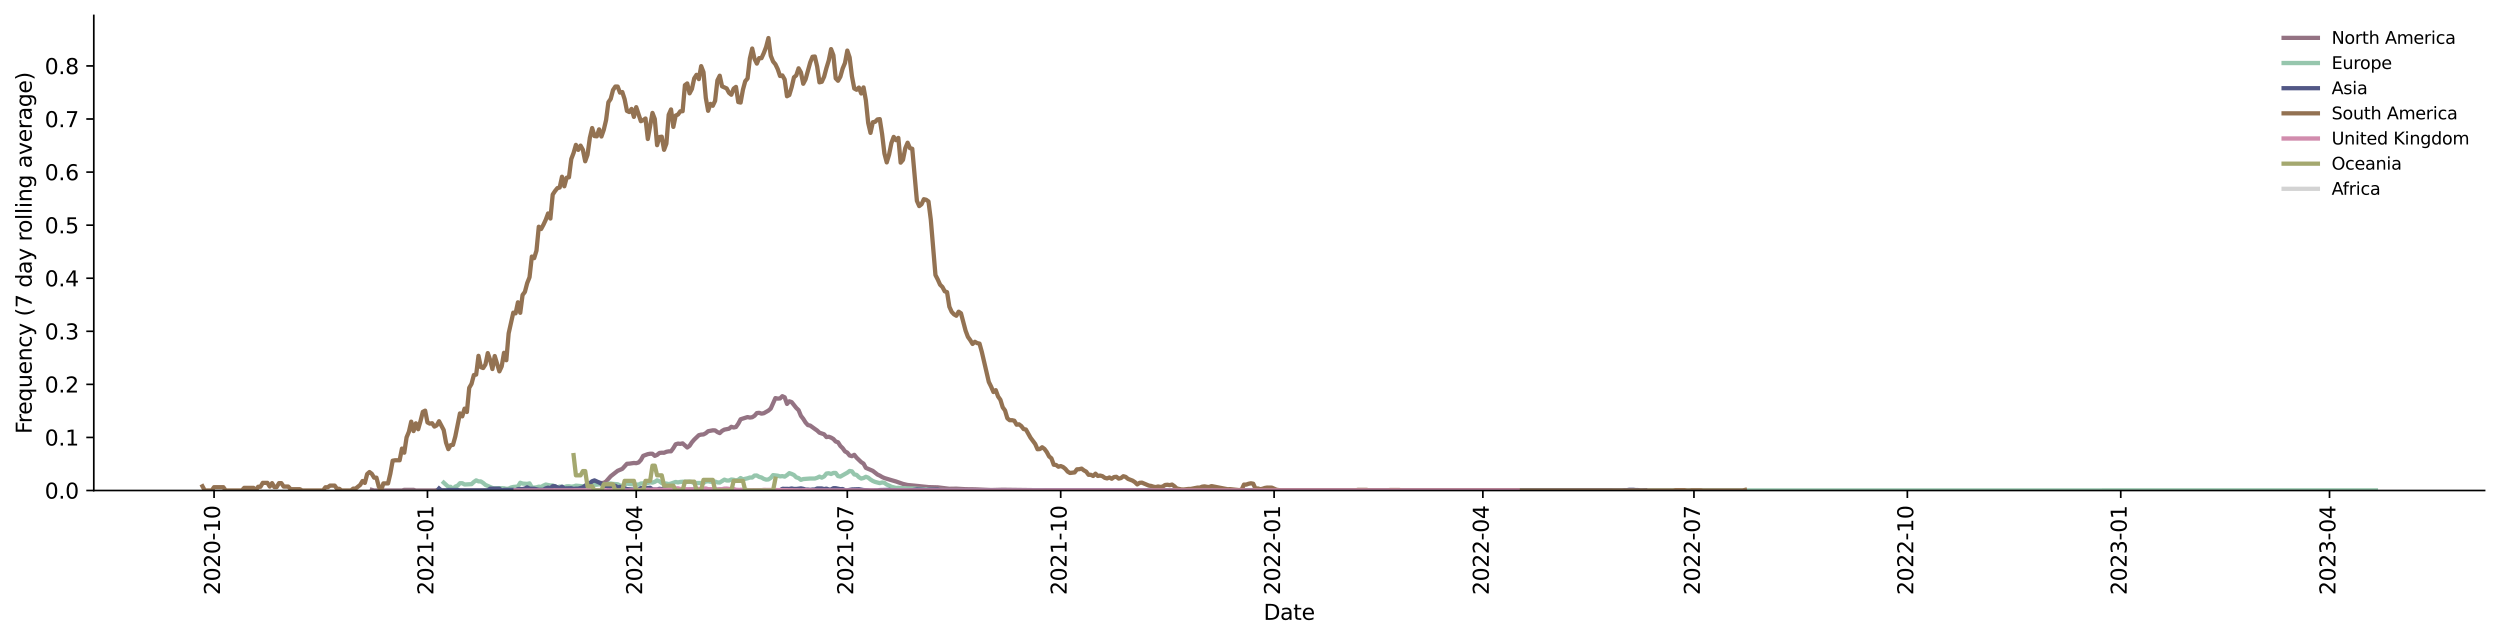 <?xml version="1.0" encoding="utf-8" standalone="no"?>
<!DOCTYPE svg PUBLIC "-//W3C//DTD SVG 1.1//EN"
  "http://www.w3.org/Graphics/SVG/1.1/DTD/svg11.dtd">
<svg xmlns:xlink="http://www.w3.org/1999/xlink" width="1166.981pt" height="298.621pt" viewBox="0 0 1166.981 298.621" xmlns="http://www.w3.org/2000/svg" version="1.1">
 <defs>
  <style type="text/css">*{stroke-linejoin: round; stroke-linecap: butt}</style>
 </defs>
 <g id="figure_1">
  <g id="patch_1">
   <path d="M 0 298.621 
L 1166.981 298.621 
L 1166.981 0 
L 0 0 
z
" style="fill: #ffffff"/>
  </g>
  <g id="axes_1">
   <g id="patch_2">
    <path d="M 43.781 228.96 
L 1159.781 228.96 
L 1159.781 7.2 
L 43.781 7.2 
z
" style="fill: #ffffff"/>
   </g>
   <g id="matplotlib.axis_1">
    <g id="xtick_1">
     <g id="line2d_1">
      <defs>
       <path id="m345ecb6918" d="M 0 0 
L 0 3.5 
" style="stroke: #000000; stroke-width: 0.8"/>
      </defs>
      <g>
       <use xlink:href="#m345ecb6918" x="99.922" y="228.96" style="stroke: #000000; stroke-width: 0.8"/>
      </g>
     </g>
     <g id="text_1">
      <!-- 2020-10 -->
      <g transform="translate(102.682 277.743)rotate(-90)scale(0.1 -0.1)">
       <defs>
        <path id="DejaVuSans-32" d="M 1228 531 
L 3431 531 
L 3431 0 
L 469 0 
L 469 531 
Q 828 903 1448 1529 
Q 2069 2156 2228 2338 
Q 2531 2678 2651 2914 
Q 2772 3150 2772 3378 
Q 2772 3750 2511 3984 
Q 2250 4219 1831 4219 
Q 1534 4219 1204 4116 
Q 875 4013 500 3803 
L 500 4441 
Q 881 4594 1212 4672 
Q 1544 4750 1819 4750 
Q 2544 4750 2975 4387 
Q 3406 4025 3406 3419 
Q 3406 3131 3298 2873 
Q 3191 2616 2906 2266 
Q 2828 2175 2409 1742 
Q 1991 1309 1228 531 
z
" transform="scale(0.016)"/>
        <path id="DejaVuSans-30" d="M 2034 4250 
Q 1547 4250 1301 3770 
Q 1056 3291 1056 2328 
Q 1056 1369 1301 889 
Q 1547 409 2034 409 
Q 2525 409 2770 889 
Q 3016 1369 3016 2328 
Q 3016 3291 2770 3770 
Q 2525 4250 2034 4250 
z
M 2034 4750 
Q 2819 4750 3233 4129 
Q 3647 3509 3647 2328 
Q 3647 1150 3233 529 
Q 2819 -91 2034 -91 
Q 1250 -91 836 529 
Q 422 1150 422 2328 
Q 422 3509 836 4129 
Q 1250 4750 2034 4750 
z
" transform="scale(0.016)"/>
        <path id="DejaVuSans-2d" d="M 313 2009 
L 1997 2009 
L 1997 1497 
L 313 1497 
L 313 2009 
z
" transform="scale(0.016)"/>
        <path id="DejaVuSans-31" d="M 794 531 
L 1825 531 
L 1825 4091 
L 703 3866 
L 703 4441 
L 1819 4666 
L 2450 4666 
L 2450 531 
L 3481 531 
L 3481 0 
L 794 0 
L 794 531 
z
" transform="scale(0.016)"/>
       </defs>
       <use xlink:href="#DejaVuSans-32"/>
       <use xlink:href="#DejaVuSans-30" x="63.623"/>
       <use xlink:href="#DejaVuSans-32" x="127.246"/>
       <use xlink:href="#DejaVuSans-30" x="190.869"/>
       <use xlink:href="#DejaVuSans-2d" x="254.492"/>
       <use xlink:href="#DejaVuSans-31" x="290.576"/>
       <use xlink:href="#DejaVuSans-30" x="354.199"/>
      </g>
     </g>
    </g>
    <g id="xtick_2">
     <g id="line2d_2">
      <g>
       <use xlink:href="#m345ecb6918" x="199.536" y="228.96" style="stroke: #000000; stroke-width: 0.8"/>
      </g>
     </g>
     <g id="text_2">
      <!-- 2021-01 -->
      <g transform="translate(202.296 277.743)rotate(-90)scale(0.1 -0.1)">
       <use xlink:href="#DejaVuSans-32"/>
       <use xlink:href="#DejaVuSans-30" x="63.623"/>
       <use xlink:href="#DejaVuSans-32" x="127.246"/>
       <use xlink:href="#DejaVuSans-31" x="190.869"/>
       <use xlink:href="#DejaVuSans-2d" x="254.492"/>
       <use xlink:href="#DejaVuSans-30" x="290.576"/>
       <use xlink:href="#DejaVuSans-31" x="354.199"/>
      </g>
     </g>
    </g>
    <g id="xtick_3">
     <g id="line2d_3">
      <g>
       <use xlink:href="#m345ecb6918" x="296.985" y="228.96" style="stroke: #000000; stroke-width: 0.8"/>
      </g>
     </g>
     <g id="text_3">
      <!-- 2021-04 -->
      <g transform="translate(299.744 277.743)rotate(-90)scale(0.1 -0.1)">
       <defs>
        <path id="DejaVuSans-34" d="M 2419 4116 
L 825 1625 
L 2419 1625 
L 2419 4116 
z
M 2253 4666 
L 3047 4666 
L 3047 1625 
L 3713 1625 
L 3713 1100 
L 3047 1100 
L 3047 0 
L 2419 0 
L 2419 1100 
L 313 1100 
L 313 1709 
L 2253 4666 
z
" transform="scale(0.016)"/>
       </defs>
       <use xlink:href="#DejaVuSans-32"/>
       <use xlink:href="#DejaVuSans-30" x="63.623"/>
       <use xlink:href="#DejaVuSans-32" x="127.246"/>
       <use xlink:href="#DejaVuSans-31" x="190.869"/>
       <use xlink:href="#DejaVuSans-2d" x="254.492"/>
       <use xlink:href="#DejaVuSans-30" x="290.576"/>
       <use xlink:href="#DejaVuSans-34" x="354.199"/>
      </g>
     </g>
    </g>
    <g id="xtick_4">
     <g id="line2d_4">
      <g>
       <use xlink:href="#m345ecb6918" x="395.516" y="228.96" style="stroke: #000000; stroke-width: 0.8"/>
      </g>
     </g>
     <g id="text_4">
      <!-- 2021-07 -->
      <g transform="translate(398.275 277.743)rotate(-90)scale(0.1 -0.1)">
       <defs>
        <path id="DejaVuSans-37" d="M 525 4666 
L 3525 4666 
L 3525 4397 
L 1831 0 
L 1172 0 
L 2766 4134 
L 525 4134 
L 525 4666 
z
" transform="scale(0.016)"/>
       </defs>
       <use xlink:href="#DejaVuSans-32"/>
       <use xlink:href="#DejaVuSans-30" x="63.623"/>
       <use xlink:href="#DejaVuSans-32" x="127.246"/>
       <use xlink:href="#DejaVuSans-31" x="190.869"/>
       <use xlink:href="#DejaVuSans-2d" x="254.492"/>
       <use xlink:href="#DejaVuSans-30" x="290.576"/>
       <use xlink:href="#DejaVuSans-37" x="354.199"/>
      </g>
     </g>
    </g>
    <g id="xtick_5">
     <g id="line2d_5">
      <g>
       <use xlink:href="#m345ecb6918" x="495.129" y="228.96" style="stroke: #000000; stroke-width: 0.8"/>
      </g>
     </g>
     <g id="text_5">
      <!-- 2021-10 -->
      <g transform="translate(497.889 277.743)rotate(-90)scale(0.1 -0.1)">
       <use xlink:href="#DejaVuSans-32"/>
       <use xlink:href="#DejaVuSans-30" x="63.623"/>
       <use xlink:href="#DejaVuSans-32" x="127.246"/>
       <use xlink:href="#DejaVuSans-31" x="190.869"/>
       <use xlink:href="#DejaVuSans-2d" x="254.492"/>
       <use xlink:href="#DejaVuSans-31" x="290.576"/>
       <use xlink:href="#DejaVuSans-30" x="354.199"/>
      </g>
     </g>
    </g>
    <g id="xtick_6">
     <g id="line2d_6">
      <g>
       <use xlink:href="#m345ecb6918" x="594.743" y="228.96" style="stroke: #000000; stroke-width: 0.8"/>
      </g>
     </g>
     <g id="text_6">
      <!-- 2022-01 -->
      <g transform="translate(597.503 277.743)rotate(-90)scale(0.1 -0.1)">
       <use xlink:href="#DejaVuSans-32"/>
       <use xlink:href="#DejaVuSans-30" x="63.623"/>
       <use xlink:href="#DejaVuSans-32" x="127.246"/>
       <use xlink:href="#DejaVuSans-32" x="190.869"/>
       <use xlink:href="#DejaVuSans-2d" x="254.492"/>
       <use xlink:href="#DejaVuSans-30" x="290.576"/>
       <use xlink:href="#DejaVuSans-31" x="354.199"/>
      </g>
     </g>
    </g>
    <g id="xtick_7">
     <g id="line2d_7">
      <g>
       <use xlink:href="#m345ecb6918" x="692.192" y="228.96" style="stroke: #000000; stroke-width: 0.8"/>
      </g>
     </g>
     <g id="text_7">
      <!-- 2022-04 -->
      <g transform="translate(694.951 277.743)rotate(-90)scale(0.1 -0.1)">
       <use xlink:href="#DejaVuSans-32"/>
       <use xlink:href="#DejaVuSans-30" x="63.623"/>
       <use xlink:href="#DejaVuSans-32" x="127.246"/>
       <use xlink:href="#DejaVuSans-32" x="190.869"/>
       <use xlink:href="#DejaVuSans-2d" x="254.492"/>
       <use xlink:href="#DejaVuSans-30" x="290.576"/>
       <use xlink:href="#DejaVuSans-34" x="354.199"/>
      </g>
     </g>
    </g>
    <g id="xtick_8">
     <g id="line2d_8">
      <g>
       <use xlink:href="#m345ecb6918" x="790.723" y="228.96" style="stroke: #000000; stroke-width: 0.8"/>
      </g>
     </g>
     <g id="text_8">
      <!-- 2022-07 -->
      <g transform="translate(793.482 277.743)rotate(-90)scale(0.1 -0.1)">
       <use xlink:href="#DejaVuSans-32"/>
       <use xlink:href="#DejaVuSans-30" x="63.623"/>
       <use xlink:href="#DejaVuSans-32" x="127.246"/>
       <use xlink:href="#DejaVuSans-32" x="190.869"/>
       <use xlink:href="#DejaVuSans-2d" x="254.492"/>
       <use xlink:href="#DejaVuSans-30" x="290.576"/>
       <use xlink:href="#DejaVuSans-37" x="354.199"/>
      </g>
     </g>
    </g>
    <g id="xtick_9">
     <g id="line2d_9">
      <g>
       <use xlink:href="#m345ecb6918" x="890.337" y="228.96" style="stroke: #000000; stroke-width: 0.8"/>
      </g>
     </g>
     <g id="text_9">
      <!-- 2022-10 -->
      <g transform="translate(893.096 277.743)rotate(-90)scale(0.1 -0.1)">
       <use xlink:href="#DejaVuSans-32"/>
       <use xlink:href="#DejaVuSans-30" x="63.623"/>
       <use xlink:href="#DejaVuSans-32" x="127.246"/>
       <use xlink:href="#DejaVuSans-32" x="190.869"/>
       <use xlink:href="#DejaVuSans-2d" x="254.492"/>
       <use xlink:href="#DejaVuSans-31" x="290.576"/>
       <use xlink:href="#DejaVuSans-30" x="354.199"/>
      </g>
     </g>
    </g>
    <g id="xtick_10">
     <g id="line2d_10">
      <g>
       <use xlink:href="#m345ecb6918" x="989.95" y="228.96" style="stroke: #000000; stroke-width: 0.8"/>
      </g>
     </g>
     <g id="text_10">
      <!-- 2023-01 -->
      <g transform="translate(992.71 277.743)rotate(-90)scale(0.1 -0.1)">
       <defs>
        <path id="DejaVuSans-33" d="M 2597 2516 
Q 3050 2419 3304 2112 
Q 3559 1806 3559 1356 
Q 3559 666 3084 287 
Q 2609 -91 1734 -91 
Q 1441 -91 1130 -33 
Q 819 25 488 141 
L 488 750 
Q 750 597 1062 519 
Q 1375 441 1716 441 
Q 2309 441 2620 675 
Q 2931 909 2931 1356 
Q 2931 1769 2642 2001 
Q 2353 2234 1838 2234 
L 1294 2234 
L 1294 2753 
L 1863 2753 
Q 2328 2753 2575 2939 
Q 2822 3125 2822 3475 
Q 2822 3834 2567 4026 
Q 2313 4219 1838 4219 
Q 1578 4219 1281 4162 
Q 984 4106 628 3988 
L 628 4550 
Q 988 4650 1302 4700 
Q 1616 4750 1894 4750 
Q 2613 4750 3031 4423 
Q 3450 4097 3450 3541 
Q 3450 3153 3228 2886 
Q 3006 2619 2597 2516 
z
" transform="scale(0.016)"/>
       </defs>
       <use xlink:href="#DejaVuSans-32"/>
       <use xlink:href="#DejaVuSans-30" x="63.623"/>
       <use xlink:href="#DejaVuSans-32" x="127.246"/>
       <use xlink:href="#DejaVuSans-33" x="190.869"/>
       <use xlink:href="#DejaVuSans-2d" x="254.492"/>
       <use xlink:href="#DejaVuSans-30" x="290.576"/>
       <use xlink:href="#DejaVuSans-31" x="354.199"/>
      </g>
     </g>
    </g>
    <g id="xtick_11">
     <g id="line2d_11">
      <g>
       <use xlink:href="#m345ecb6918" x="1087.399" y="228.96" style="stroke: #000000; stroke-width: 0.8"/>
      </g>
     </g>
     <g id="text_11">
      <!-- 2023-04 -->
      <g transform="translate(1090.158 277.743)rotate(-90)scale(0.1 -0.1)">
       <use xlink:href="#DejaVuSans-32"/>
       <use xlink:href="#DejaVuSans-30" x="63.623"/>
       <use xlink:href="#DejaVuSans-32" x="127.246"/>
       <use xlink:href="#DejaVuSans-33" x="190.869"/>
       <use xlink:href="#DejaVuSans-2d" x="254.492"/>
       <use xlink:href="#DejaVuSans-30" x="290.576"/>
       <use xlink:href="#DejaVuSans-34" x="354.199"/>
      </g>
     </g>
    </g>
    <g id="text_12">
     <!-- Date -->
     <g transform="translate(589.83 289.341)scale(0.1 -0.1)">
      <defs>
       <path id="DejaVuSans-44" d="M 1259 4147 
L 1259 519 
L 2022 519 
Q 2988 519 3436 956 
Q 3884 1394 3884 2338 
Q 3884 3275 3436 3711 
Q 2988 4147 2022 4147 
L 1259 4147 
z
M 628 4666 
L 1925 4666 
Q 3281 4666 3915 4102 
Q 4550 3538 4550 2338 
Q 4550 1131 3912 565 
Q 3275 0 1925 0 
L 628 0 
L 628 4666 
z
" transform="scale(0.016)"/>
       <path id="DejaVuSans-61" d="M 2194 1759 
Q 1497 1759 1228 1600 
Q 959 1441 959 1056 
Q 959 750 1161 570 
Q 1363 391 1709 391 
Q 2188 391 2477 730 
Q 2766 1069 2766 1631 
L 2766 1759 
L 2194 1759 
z
M 3341 1997 
L 3341 0 
L 2766 0 
L 2766 531 
Q 2569 213 2275 61 
Q 1981 -91 1556 -91 
Q 1019 -91 701 211 
Q 384 513 384 1019 
Q 384 1609 779 1909 
Q 1175 2209 1959 2209 
L 2766 2209 
L 2766 2266 
Q 2766 2663 2505 2880 
Q 2244 3097 1772 3097 
Q 1472 3097 1187 3025 
Q 903 2953 641 2809 
L 641 3341 
Q 956 3463 1253 3523 
Q 1550 3584 1831 3584 
Q 2591 3584 2966 3190 
Q 3341 2797 3341 1997 
z
" transform="scale(0.016)"/>
       <path id="DejaVuSans-74" d="M 1172 4494 
L 1172 3500 
L 2356 3500 
L 2356 3053 
L 1172 3053 
L 1172 1153 
Q 1172 725 1289 603 
Q 1406 481 1766 481 
L 2356 481 
L 2356 0 
L 1766 0 
Q 1100 0 847 248 
Q 594 497 594 1153 
L 594 3053 
L 172 3053 
L 172 3500 
L 594 3500 
L 594 4494 
L 1172 4494 
z
" transform="scale(0.016)"/>
       <path id="DejaVuSans-65" d="M 3597 1894 
L 3597 1613 
L 953 1613 
Q 991 1019 1311 708 
Q 1631 397 2203 397 
Q 2534 397 2845 478 
Q 3156 559 3463 722 
L 3463 178 
Q 3153 47 2828 -22 
Q 2503 -91 2169 -91 
Q 1331 -91 842 396 
Q 353 884 353 1716 
Q 353 2575 817 3079 
Q 1281 3584 2069 3584 
Q 2775 3584 3186 3129 
Q 3597 2675 3597 1894 
z
M 3022 2063 
Q 3016 2534 2758 2815 
Q 2500 3097 2075 3097 
Q 1594 3097 1305 2825 
Q 1016 2553 972 2059 
L 3022 2063 
z
" transform="scale(0.016)"/>
      </defs>
      <use xlink:href="#DejaVuSans-44"/>
      <use xlink:href="#DejaVuSans-61" x="77.002"/>
      <use xlink:href="#DejaVuSans-74" x="138.281"/>
      <use xlink:href="#DejaVuSans-65" x="177.49"/>
     </g>
    </g>
   </g>
   <g id="matplotlib.axis_2">
    <g id="ytick_1">
     <g id="line2d_12">
      <defs>
       <path id="m94ed3c5ba4" d="M 0 0 
L -3.5 0 
" style="stroke: #000000; stroke-width: 0.8"/>
      </defs>
      <g>
       <use xlink:href="#m94ed3c5ba4" x="43.781" y="228.96" style="stroke: #000000; stroke-width: 0.8"/>
      </g>
     </g>
     <g id="text_13">
      <!-- 0.0 -->
      <g transform="translate(20.878 232.759)scale(0.1 -0.1)">
       <defs>
        <path id="DejaVuSans-2e" d="M 684 794 
L 1344 794 
L 1344 0 
L 684 0 
L 684 794 
z
" transform="scale(0.016)"/>
       </defs>
       <use xlink:href="#DejaVuSans-30"/>
       <use xlink:href="#DejaVuSans-2e" x="63.623"/>
       <use xlink:href="#DejaVuSans-30" x="95.41"/>
      </g>
     </g>
    </g>
    <g id="ytick_2">
     <g id="line2d_13">
      <g>
       <use xlink:href="#m94ed3c5ba4" x="43.781" y="204.188" style="stroke: #000000; stroke-width: 0.8"/>
      </g>
     </g>
     <g id="text_14">
      <!-- 0.1 -->
      <g transform="translate(20.878 207.987)scale(0.1 -0.1)">
       <use xlink:href="#DejaVuSans-30"/>
       <use xlink:href="#DejaVuSans-2e" x="63.623"/>
       <use xlink:href="#DejaVuSans-31" x="95.41"/>
      </g>
     </g>
    </g>
    <g id="ytick_3">
     <g id="line2d_14">
      <g>
       <use xlink:href="#m94ed3c5ba4" x="43.781" y="179.417" style="stroke: #000000; stroke-width: 0.8"/>
      </g>
     </g>
     <g id="text_15">
      <!-- 0.2 -->
      <g transform="translate(20.878 183.216)scale(0.1 -0.1)">
       <use xlink:href="#DejaVuSans-30"/>
       <use xlink:href="#DejaVuSans-2e" x="63.623"/>
       <use xlink:href="#DejaVuSans-32" x="95.41"/>
      </g>
     </g>
    </g>
    <g id="ytick_4">
     <g id="line2d_15">
      <g>
       <use xlink:href="#m94ed3c5ba4" x="43.781" y="154.645" style="stroke: #000000; stroke-width: 0.8"/>
      </g>
     </g>
     <g id="text_16">
      <!-- 0.3 -->
      <g transform="translate(20.878 158.444)scale(0.1 -0.1)">
       <use xlink:href="#DejaVuSans-30"/>
       <use xlink:href="#DejaVuSans-2e" x="63.623"/>
       <use xlink:href="#DejaVuSans-33" x="95.41"/>
      </g>
     </g>
    </g>
    <g id="ytick_5">
     <g id="line2d_16">
      <g>
       <use xlink:href="#m94ed3c5ba4" x="43.781" y="129.873" style="stroke: #000000; stroke-width: 0.8"/>
      </g>
     </g>
     <g id="text_17">
      <!-- 0.4 -->
      <g transform="translate(20.878 133.672)scale(0.1 -0.1)">
       <use xlink:href="#DejaVuSans-30"/>
       <use xlink:href="#DejaVuSans-2e" x="63.623"/>
       <use xlink:href="#DejaVuSans-34" x="95.41"/>
      </g>
     </g>
    </g>
    <g id="ytick_6">
     <g id="line2d_17">
      <g>
       <use xlink:href="#m94ed3c5ba4" x="43.781" y="105.101" style="stroke: #000000; stroke-width: 0.8"/>
      </g>
     </g>
     <g id="text_18">
      <!-- 0.5 -->
      <g transform="translate(20.878 108.9)scale(0.1 -0.1)">
       <defs>
        <path id="DejaVuSans-35" d="M 691 4666 
L 3169 4666 
L 3169 4134 
L 1269 4134 
L 1269 2991 
Q 1406 3038 1543 3061 
Q 1681 3084 1819 3084 
Q 2600 3084 3056 2656 
Q 3513 2228 3513 1497 
Q 3513 744 3044 326 
Q 2575 -91 1722 -91 
Q 1428 -91 1123 -41 
Q 819 9 494 109 
L 494 744 
Q 775 591 1075 516 
Q 1375 441 1709 441 
Q 2250 441 2565 725 
Q 2881 1009 2881 1497 
Q 2881 1984 2565 2268 
Q 2250 2553 1709 2553 
Q 1456 2553 1204 2497 
Q 953 2441 691 2322 
L 691 4666 
z
" transform="scale(0.016)"/>
       </defs>
       <use xlink:href="#DejaVuSans-30"/>
       <use xlink:href="#DejaVuSans-2e" x="63.623"/>
       <use xlink:href="#DejaVuSans-35" x="95.41"/>
      </g>
     </g>
    </g>
    <g id="ytick_7">
     <g id="line2d_18">
      <g>
       <use xlink:href="#m94ed3c5ba4" x="43.781" y="80.33" style="stroke: #000000; stroke-width: 0.8"/>
      </g>
     </g>
     <g id="text_19">
      <!-- 0.6 -->
      <g transform="translate(20.878 84.129)scale(0.1 -0.1)">
       <defs>
        <path id="DejaVuSans-36" d="M 2113 2584 
Q 1688 2584 1439 2293 
Q 1191 2003 1191 1497 
Q 1191 994 1439 701 
Q 1688 409 2113 409 
Q 2538 409 2786 701 
Q 3034 994 3034 1497 
Q 3034 2003 2786 2293 
Q 2538 2584 2113 2584 
z
M 3366 4563 
L 3366 3988 
Q 3128 4100 2886 4159 
Q 2644 4219 2406 4219 
Q 1781 4219 1451 3797 
Q 1122 3375 1075 2522 
Q 1259 2794 1537 2939 
Q 1816 3084 2150 3084 
Q 2853 3084 3261 2657 
Q 3669 2231 3669 1497 
Q 3669 778 3244 343 
Q 2819 -91 2113 -91 
Q 1303 -91 875 529 
Q 447 1150 447 2328 
Q 447 3434 972 4092 
Q 1497 4750 2381 4750 
Q 2619 4750 2861 4703 
Q 3103 4656 3366 4563 
z
" transform="scale(0.016)"/>
       </defs>
       <use xlink:href="#DejaVuSans-30"/>
       <use xlink:href="#DejaVuSans-2e" x="63.623"/>
       <use xlink:href="#DejaVuSans-36" x="95.41"/>
      </g>
     </g>
    </g>
    <g id="ytick_8">
     <g id="line2d_19">
      <g>
       <use xlink:href="#m94ed3c5ba4" x="43.781" y="55.558" style="stroke: #000000; stroke-width: 0.8"/>
      </g>
     </g>
     <g id="text_20">
      <!-- 0.7 -->
      <g transform="translate(20.878 59.357)scale(0.1 -0.1)">
       <use xlink:href="#DejaVuSans-30"/>
       <use xlink:href="#DejaVuSans-2e" x="63.623"/>
       <use xlink:href="#DejaVuSans-37" x="95.41"/>
      </g>
     </g>
    </g>
    <g id="ytick_9">
     <g id="line2d_20">
      <g>
       <use xlink:href="#m94ed3c5ba4" x="43.781" y="30.786" style="stroke: #000000; stroke-width: 0.8"/>
      </g>
     </g>
     <g id="text_21">
      <!-- 0.8 -->
      <g transform="translate(20.878 34.585)scale(0.1 -0.1)">
       <defs>
        <path id="DejaVuSans-38" d="M 2034 2216 
Q 1584 2216 1326 1975 
Q 1069 1734 1069 1313 
Q 1069 891 1326 650 
Q 1584 409 2034 409 
Q 2484 409 2743 651 
Q 3003 894 3003 1313 
Q 3003 1734 2745 1975 
Q 2488 2216 2034 2216 
z
M 1403 2484 
Q 997 2584 770 2862 
Q 544 3141 544 3541 
Q 544 4100 942 4425 
Q 1341 4750 2034 4750 
Q 2731 4750 3128 4425 
Q 3525 4100 3525 3541 
Q 3525 3141 3298 2862 
Q 3072 2584 2669 2484 
Q 3125 2378 3379 2068 
Q 3634 1759 3634 1313 
Q 3634 634 3220 271 
Q 2806 -91 2034 -91 
Q 1263 -91 848 271 
Q 434 634 434 1313 
Q 434 1759 690 2068 
Q 947 2378 1403 2484 
z
M 1172 3481 
Q 1172 3119 1398 2916 
Q 1625 2713 2034 2713 
Q 2441 2713 2670 2916 
Q 2900 3119 2900 3481 
Q 2900 3844 2670 4047 
Q 2441 4250 2034 4250 
Q 1625 4250 1398 4047 
Q 1172 3844 1172 3481 
z
" transform="scale(0.016)"/>
       </defs>
       <use xlink:href="#DejaVuSans-30"/>
       <use xlink:href="#DejaVuSans-2e" x="63.623"/>
       <use xlink:href="#DejaVuSans-38" x="95.41"/>
      </g>
     </g>
    </g>
    <g id="text_22">
     <!-- Frequency (7 day rolling average) -->
     <g transform="translate(14.798 202.529)rotate(-90)scale(0.1 -0.1)">
      <defs>
       <path id="DejaVuSans-46" d="M 628 4666 
L 3309 4666 
L 3309 4134 
L 1259 4134 
L 1259 2759 
L 3109 2759 
L 3109 2228 
L 1259 2228 
L 1259 0 
L 628 0 
L 628 4666 
z
" transform="scale(0.016)"/>
       <path id="DejaVuSans-72" d="M 2631 2963 
Q 2534 3019 2420 3045 
Q 2306 3072 2169 3072 
Q 1681 3072 1420 2755 
Q 1159 2438 1159 1844 
L 1159 0 
L 581 0 
L 581 3500 
L 1159 3500 
L 1159 2956 
Q 1341 3275 1631 3429 
Q 1922 3584 2338 3584 
Q 2397 3584 2469 3576 
Q 2541 3569 2628 3553 
L 2631 2963 
z
" transform="scale(0.016)"/>
       <path id="DejaVuSans-71" d="M 947 1747 
Q 947 1113 1208 752 
Q 1469 391 1925 391 
Q 2381 391 2643 752 
Q 2906 1113 2906 1747 
Q 2906 2381 2643 2742 
Q 2381 3103 1925 3103 
Q 1469 3103 1208 2742 
Q 947 2381 947 1747 
z
M 2906 525 
Q 2725 213 2448 61 
Q 2172 -91 1784 -91 
Q 1150 -91 751 415 
Q 353 922 353 1747 
Q 353 2572 751 3078 
Q 1150 3584 1784 3584 
Q 2172 3584 2448 3432 
Q 2725 3281 2906 2969 
L 2906 3500 
L 3481 3500 
L 3481 -1331 
L 2906 -1331 
L 2906 525 
z
" transform="scale(0.016)"/>
       <path id="DejaVuSans-75" d="M 544 1381 
L 544 3500 
L 1119 3500 
L 1119 1403 
Q 1119 906 1312 657 
Q 1506 409 1894 409 
Q 2359 409 2629 706 
Q 2900 1003 2900 1516 
L 2900 3500 
L 3475 3500 
L 3475 0 
L 2900 0 
L 2900 538 
Q 2691 219 2414 64 
Q 2138 -91 1772 -91 
Q 1169 -91 856 284 
Q 544 659 544 1381 
z
M 1991 3584 
L 1991 3584 
z
" transform="scale(0.016)"/>
       <path id="DejaVuSans-6e" d="M 3513 2113 
L 3513 0 
L 2938 0 
L 2938 2094 
Q 2938 2591 2744 2837 
Q 2550 3084 2163 3084 
Q 1697 3084 1428 2787 
Q 1159 2491 1159 1978 
L 1159 0 
L 581 0 
L 581 3500 
L 1159 3500 
L 1159 2956 
Q 1366 3272 1645 3428 
Q 1925 3584 2291 3584 
Q 2894 3584 3203 3211 
Q 3513 2838 3513 2113 
z
" transform="scale(0.016)"/>
       <path id="DejaVuSans-63" d="M 3122 3366 
L 3122 2828 
Q 2878 2963 2633 3030 
Q 2388 3097 2138 3097 
Q 1578 3097 1268 2742 
Q 959 2388 959 1747 
Q 959 1106 1268 751 
Q 1578 397 2138 397 
Q 2388 397 2633 464 
Q 2878 531 3122 666 
L 3122 134 
Q 2881 22 2623 -34 
Q 2366 -91 2075 -91 
Q 1284 -91 818 406 
Q 353 903 353 1747 
Q 353 2603 823 3093 
Q 1294 3584 2113 3584 
Q 2378 3584 2631 3529 
Q 2884 3475 3122 3366 
z
" transform="scale(0.016)"/>
       <path id="DejaVuSans-79" d="M 2059 -325 
Q 1816 -950 1584 -1140 
Q 1353 -1331 966 -1331 
L 506 -1331 
L 506 -850 
L 844 -850 
Q 1081 -850 1212 -737 
Q 1344 -625 1503 -206 
L 1606 56 
L 191 3500 
L 800 3500 
L 1894 763 
L 2988 3500 
L 3597 3500 
L 2059 -325 
z
" transform="scale(0.016)"/>
       <path id="DejaVuSans-20" transform="scale(0.016)"/>
       <path id="DejaVuSans-28" d="M 1984 4856 
Q 1566 4138 1362 3434 
Q 1159 2731 1159 2009 
Q 1159 1288 1364 580 
Q 1569 -128 1984 -844 
L 1484 -844 
Q 1016 -109 783 600 
Q 550 1309 550 2009 
Q 550 2706 781 3412 
Q 1013 4119 1484 4856 
L 1984 4856 
z
" transform="scale(0.016)"/>
       <path id="DejaVuSans-64" d="M 2906 2969 
L 2906 4863 
L 3481 4863 
L 3481 0 
L 2906 0 
L 2906 525 
Q 2725 213 2448 61 
Q 2172 -91 1784 -91 
Q 1150 -91 751 415 
Q 353 922 353 1747 
Q 353 2572 751 3078 
Q 1150 3584 1784 3584 
Q 2172 3584 2448 3432 
Q 2725 3281 2906 2969 
z
M 947 1747 
Q 947 1113 1208 752 
Q 1469 391 1925 391 
Q 2381 391 2643 752 
Q 2906 1113 2906 1747 
Q 2906 2381 2643 2742 
Q 2381 3103 1925 3103 
Q 1469 3103 1208 2742 
Q 947 2381 947 1747 
z
" transform="scale(0.016)"/>
       <path id="DejaVuSans-6f" d="M 1959 3097 
Q 1497 3097 1228 2736 
Q 959 2375 959 1747 
Q 959 1119 1226 758 
Q 1494 397 1959 397 
Q 2419 397 2687 759 
Q 2956 1122 2956 1747 
Q 2956 2369 2687 2733 
Q 2419 3097 1959 3097 
z
M 1959 3584 
Q 2709 3584 3137 3096 
Q 3566 2609 3566 1747 
Q 3566 888 3137 398 
Q 2709 -91 1959 -91 
Q 1206 -91 779 398 
Q 353 888 353 1747 
Q 353 2609 779 3096 
Q 1206 3584 1959 3584 
z
" transform="scale(0.016)"/>
       <path id="DejaVuSans-6c" d="M 603 4863 
L 1178 4863 
L 1178 0 
L 603 0 
L 603 4863 
z
" transform="scale(0.016)"/>
       <path id="DejaVuSans-69" d="M 603 3500 
L 1178 3500 
L 1178 0 
L 603 0 
L 603 3500 
z
M 603 4863 
L 1178 4863 
L 1178 4134 
L 603 4134 
L 603 4863 
z
" transform="scale(0.016)"/>
       <path id="DejaVuSans-67" d="M 2906 1791 
Q 2906 2416 2648 2759 
Q 2391 3103 1925 3103 
Q 1463 3103 1205 2759 
Q 947 2416 947 1791 
Q 947 1169 1205 825 
Q 1463 481 1925 481 
Q 2391 481 2648 825 
Q 2906 1169 2906 1791 
z
M 3481 434 
Q 3481 -459 3084 -895 
Q 2688 -1331 1869 -1331 
Q 1566 -1331 1297 -1286 
Q 1028 -1241 775 -1147 
L 775 -588 
Q 1028 -725 1275 -790 
Q 1522 -856 1778 -856 
Q 2344 -856 2625 -561 
Q 2906 -266 2906 331 
L 2906 616 
Q 2728 306 2450 153 
Q 2172 0 1784 0 
Q 1141 0 747 490 
Q 353 981 353 1791 
Q 353 2603 747 3093 
Q 1141 3584 1784 3584 
Q 2172 3584 2450 3431 
Q 2728 3278 2906 2969 
L 2906 3500 
L 3481 3500 
L 3481 434 
z
" transform="scale(0.016)"/>
       <path id="DejaVuSans-76" d="M 191 3500 
L 800 3500 
L 1894 563 
L 2988 3500 
L 3597 3500 
L 2284 0 
L 1503 0 
L 191 3500 
z
" transform="scale(0.016)"/>
       <path id="DejaVuSans-29" d="M 513 4856 
L 1013 4856 
Q 1481 4119 1714 3412 
Q 1947 2706 1947 2009 
Q 1947 1309 1714 600 
Q 1481 -109 1013 -844 
L 513 -844 
Q 928 -128 1133 580 
Q 1338 1288 1338 2009 
Q 1338 2731 1133 3434 
Q 928 4138 513 4856 
z
" transform="scale(0.016)"/>
      </defs>
      <use xlink:href="#DejaVuSans-46"/>
      <use xlink:href="#DejaVuSans-72" x="50.27"/>
      <use xlink:href="#DejaVuSans-65" x="89.133"/>
      <use xlink:href="#DejaVuSans-71" x="150.656"/>
      <use xlink:href="#DejaVuSans-75" x="214.133"/>
      <use xlink:href="#DejaVuSans-65" x="277.512"/>
      <use xlink:href="#DejaVuSans-6e" x="339.035"/>
      <use xlink:href="#DejaVuSans-63" x="402.414"/>
      <use xlink:href="#DejaVuSans-79" x="457.395"/>
      <use xlink:href="#DejaVuSans-20" x="516.574"/>
      <use xlink:href="#DejaVuSans-28" x="548.361"/>
      <use xlink:href="#DejaVuSans-37" x="587.375"/>
      <use xlink:href="#DejaVuSans-20" x="650.998"/>
      <use xlink:href="#DejaVuSans-64" x="682.785"/>
      <use xlink:href="#DejaVuSans-61" x="746.262"/>
      <use xlink:href="#DejaVuSans-79" x="807.541"/>
      <use xlink:href="#DejaVuSans-20" x="866.721"/>
      <use xlink:href="#DejaVuSans-72" x="898.508"/>
      <use xlink:href="#DejaVuSans-6f" x="937.371"/>
      <use xlink:href="#DejaVuSans-6c" x="998.553"/>
      <use xlink:href="#DejaVuSans-6c" x="1026.336"/>
      <use xlink:href="#DejaVuSans-69" x="1054.119"/>
      <use xlink:href="#DejaVuSans-6e" x="1081.902"/>
      <use xlink:href="#DejaVuSans-67" x="1145.281"/>
      <use xlink:href="#DejaVuSans-20" x="1208.758"/>
      <use xlink:href="#DejaVuSans-61" x="1240.545"/>
      <use xlink:href="#DejaVuSans-76" x="1301.824"/>
      <use xlink:href="#DejaVuSans-65" x="1361.004"/>
      <use xlink:href="#DejaVuSans-72" x="1422.527"/>
      <use xlink:href="#DejaVuSans-61" x="1463.641"/>
      <use xlink:href="#DejaVuSans-67" x="1524.92"/>
      <use xlink:href="#DejaVuSans-65" x="1588.396"/>
      <use xlink:href="#DejaVuSans-29" x="1649.92"/>
     </g>
    </g>
   </g>
   <g id="line2d_21">
    <path d="M 173.55 228.67 
L 174.633 228.96 
L 187.626 228.96 
L 188.709 228.662 
L 193.04 228.662 
L 194.122 228.96 
L 202.784 228.96 
L 203.867 228.838 
L 214.695 228.933 
L 217.943 228.907 
L 222.274 228.923 
L 238.516 228.827 
L 242.847 228.813 
L 251.509 228.808 
L 255.84 228.697 
L 262.336 228.408 
L 263.419 228.462 
L 265.584 228.115 
L 266.667 227.995 
L 267.75 227.758 
L 270.998 227.577 
L 272.081 227.342 
L 273.164 227.333 
L 275.329 226.313 
L 276.412 225.789 
L 277.495 225.701 
L 278.578 225.455 
L 279.66 225.37 
L 280.743 225.484 
L 281.826 225.412 
L 282.909 224.755 
L 285.074 222.308 
L 288.322 219.764 
L 290.488 218.857 
L 292.653 216.49 
L 293.736 216.43 
L 295.902 216.116 
L 296.985 216.205 
L 298.067 215.893 
L 299.15 214.737 
L 300.233 212.795 
L 302.398 211.989 
L 303.481 211.806 
L 304.564 211.818 
L 305.647 212.786 
L 306.729 212.342 
L 307.812 211.448 
L 308.895 211.328 
L 309.978 211.352 
L 311.06 210.893 
L 312.143 210.687 
L 313.226 210.67 
L 314.309 209.202 
L 315.391 207.393 
L 316.474 207.07 
L 317.557 207.2 
L 318.64 206.959 
L 320.805 208.879 
L 321.888 208.091 
L 322.971 206.451 
L 324.053 205.208 
L 326.219 203.137 
L 327.302 202.869 
L 328.385 202.784 
L 329.467 202.21 
L 330.55 201.285 
L 332.716 200.875 
L 333.798 200.903 
L 334.881 201.672 
L 335.964 202.164 
L 337.047 201.138 
L 338.129 200.544 
L 340.295 200.128 
L 341.378 199.235 
L 342.46 199.555 
L 343.543 199.317 
L 344.626 197.763 
L 345.709 195.711 
L 348.957 194.685 
L 350.04 194.915 
L 351.122 194.761 
L 352.205 194.074 
L 353.288 192.821 
L 354.371 192.702 
L 355.454 193.085 
L 356.536 192.885 
L 358.702 191.656 
L 359.785 190.698 
L 361.95 185.833 
L 363.033 186.066 
L 364.116 185.987 
L 365.198 184.933 
L 366.281 185.453 
L 367.364 188.545 
L 368.447 187.329 
L 369.529 187.694 
L 371.695 190.415 
L 372.778 191.463 
L 373.86 194.106 
L 374.943 195.499 
L 376.026 197.216 
L 377.109 198.42 
L 378.191 198.659 
L 380.357 200.223 
L 381.44 200.975 
L 382.522 201.984 
L 384.688 202.722 
L 385.771 204.022 
L 386.854 203.867 
L 387.936 204.274 
L 389.019 204.91 
L 390.102 206.113 
L 391.185 206.443 
L 392.267 208.147 
L 393.35 209.205 
L 394.433 210.711 
L 395.516 211.288 
L 396.598 212.628 
L 397.681 212.934 
L 398.764 212.308 
L 399.847 213.653 
L 402.012 215.728 
L 403.095 216.42 
L 404.178 218.394 
L 407.426 219.802 
L 409.591 221.505 
L 410.674 222.015 
L 411.757 222.663 
L 412.84 223.149 
L 416.088 224.13 
L 418.254 224.752 
L 421.502 225.892 
L 423.667 226.396 
L 426.916 226.702 
L 433.412 227.378 
L 437.743 227.493 
L 440.991 227.902 
L 443.157 228.165 
L 446.405 228.11 
L 450.736 228.364 
L 455.067 228.412 
L 460.481 228.648 
L 462.647 228.746 
L 468.06 228.599 
L 491.881 228.915 
L 614.233 228.96 
L 751.743 228.931 
L 751.743 228.931 
" clip-path="url(#p98756dcff7)" style="fill: none; stroke: #947383; stroke-width: 2; stroke-linecap: square"/>
   </g>
   <g id="line2d_22">
    <path d="M 207.115 225.288 
L 209.281 227.252 
L 210.364 227.252 
L 211.447 228.363 
L 212.529 227.14 
L 213.612 226.701 
L 214.695 225.562 
L 215.778 225.562 
L 216.86 226.159 
L 220.109 225.995 
L 221.191 224.977 
L 222.274 224.229 
L 223.357 224.704 
L 224.44 224.72 
L 225.522 225.426 
L 226.605 226.346 
L 229.853 227.799 
L 230.936 227.946 
L 233.102 227.85 
L 235.267 227.922 
L 236.35 228.166 
L 237.433 228.11 
L 238.516 227.559 
L 239.598 227.313 
L 241.764 227.1 
L 242.847 225.345 
L 243.929 225.723 
L 246.095 225.878 
L 247.178 225.633 
L 248.26 227.534 
L 249.343 227.606 
L 250.426 227.484 
L 251.509 227.171 
L 252.591 227.292 
L 253.674 226.668 
L 254.757 226.175 
L 256.922 226.625 
L 258.005 226.597 
L 260.171 227.587 
L 261.253 227.14 
L 263.419 227.387 
L 264.502 227.021 
L 265.584 226.979 
L 266.667 227.183 
L 267.75 227.046 
L 268.833 226.693 
L 275.329 227.311 
L 277.495 226.301 
L 278.578 226.259 
L 279.66 226.082 
L 281.826 226.327 
L 282.909 226.623 
L 283.991 225.802 
L 285.074 225.692 
L 286.157 225.89 
L 288.322 226.029 
L 289.405 226.62 
L 290.488 226.822 
L 292.653 225.72 
L 293.736 225.932 
L 298.067 226.232 
L 299.15 225.69 
L 300.233 225.607 
L 301.316 225.754 
L 303.481 225.16 
L 304.564 225.286 
L 305.647 224.932 
L 306.729 224.221 
L 307.812 224.662 
L 308.895 225.488 
L 309.978 225.69 
L 311.06 225.715 
L 312.143 225.974 
L 313.226 225.721 
L 315.391 224.967 
L 316.474 225.182 
L 317.557 224.967 
L 318.64 224.877 
L 320.805 224.94 
L 321.888 224.838 
L 322.971 225.032 
L 324.053 225.481 
L 328.385 225.443 
L 329.467 224.772 
L 330.55 224.649 
L 331.633 224.871 
L 332.716 224.898 
L 333.798 224.797 
L 334.881 225.167 
L 335.964 225.252 
L 338.129 223.891 
L 339.212 224.291 
L 340.295 224.322 
L 341.378 223.819 
L 342.46 223.952 
L 343.543 224.293 
L 344.626 223.97 
L 345.709 223.145 
L 346.791 223.75 
L 348.957 223.266 
L 350.04 222.901 
L 351.122 222.899 
L 352.205 221.983 
L 353.288 221.957 
L 354.371 222.612 
L 355.454 222.888 
L 356.536 223.535 
L 357.619 223.887 
L 358.702 223.804 
L 359.785 223.087 
L 360.867 221.775 
L 363.033 222.048 
L 364.116 222.375 
L 365.198 222.242 
L 366.281 222.491 
L 367.364 221.774 
L 368.447 220.858 
L 369.529 221.232 
L 370.612 221.744 
L 371.695 222.821 
L 372.778 223.155 
L 373.86 223.996 
L 374.943 223.615 
L 378.191 223.371 
L 380.357 223.371 
L 381.44 223.027 
L 382.522 222.476 
L 383.605 222.968 
L 384.688 222.401 
L 385.771 221.049 
L 386.854 220.897 
L 387.936 221.271 
L 389.019 220.768 
L 390.102 220.779 
L 391.185 222.236 
L 392.267 222.465 
L 395.516 220.644 
L 396.598 219.833 
L 397.681 220.027 
L 398.764 221.463 
L 399.847 221.669 
L 400.929 222.743 
L 402.012 223.381 
L 403.095 223.12 
L 404.178 222.567 
L 405.26 222.963 
L 406.343 223.849 
L 407.426 224.516 
L 408.509 224.961 
L 410.674 225.522 
L 411.757 225.206 
L 412.84 225.395 
L 413.923 226.189 
L 415.005 226.628 
L 416.088 227.214 
L 418.254 227.764 
L 419.336 227.7 
L 422.585 227.925 
L 424.75 228.015 
L 426.916 228.013 
L 427.998 228.157 
L 430.164 228.276 
L 432.329 228.452 
L 435.578 228.639 
L 439.909 228.745 
L 469.143 228.85 
L 473.474 228.897 
L 481.054 228.935 
L 482.136 228.806 
L 486.467 228.794 
L 487.55 228.937 
L 1109.054 228.894 
L 1109.054 228.894 
" clip-path="url(#p98756dcff7)" style="fill: none; stroke: #96c6ad; stroke-width: 2; stroke-linecap: square"/>
   </g>
   <g id="line2d_23">
    <path d="M 204.95 228.025 
L 206.033 228.96 
L 208.198 228.96 
L 209.281 228.726 
L 213.612 228.726 
L 214.695 228.96 
L 227.688 228.96 
L 228.771 228.123 
L 233.102 228.123 
L 234.184 228.96 
L 235.267 228.679 
L 239.598 228.679 
L 240.681 228.96 
L 241.764 228.304 
L 243.929 228.304 
L 245.012 228.046 
L 246.095 227.489 
L 247.178 228.145 
L 249.343 228.145 
L 251.509 228.625 
L 253.674 228.625 
L 254.757 227.973 
L 255.84 227.629 
L 256.922 227.964 
L 258.005 226.967 
L 259.088 226.967 
L 260.171 227.51 
L 261.253 227.855 
L 262.336 227.203 
L 263.419 228.027 
L 266.667 227.918 
L 267.75 228.238 
L 268.833 228.107 
L 269.916 228.107 
L 272.081 227.496 
L 274.247 225.932 
L 275.329 225.532 
L 276.412 224.638 
L 277.495 224.249 
L 280.743 225.74 
L 281.826 226.768 
L 282.909 226.79 
L 283.991 227.453 
L 285.074 227.113 
L 286.157 227.016 
L 287.24 226.776 
L 288.322 227.527 
L 289.405 227.255 
L 290.488 227.89 
L 291.571 227.903 
L 292.653 228.309 
L 296.985 228.634 
L 298.067 228.634 
L 299.15 227.846 
L 300.233 227.93 
L 302.398 227.842 
L 303.481 227.69 
L 304.564 228.475 
L 306.729 228.533 
L 307.812 228.164 
L 308.895 228.315 
L 309.978 228.277 
L 311.06 228.392 
L 312.143 228.35 
L 313.226 228.784 
L 314.309 228.622 
L 316.474 228.715 
L 319.722 228.798 
L 320.805 228.767 
L 321.888 228.569 
L 329.467 228.593 
L 330.55 228.732 
L 335.964 228.645 
L 338.129 228.815 
L 341.378 228.96 
L 344.626 228.878 
L 345.709 228.742 
L 352.205 228.813 
L 357.619 228.914 
L 364.116 228.905 
L 365.198 228.174 
L 368.447 228.229 
L 369.529 228.017 
L 370.612 228.248 
L 371.695 228.248 
L 373.86 227.977 
L 374.943 228.189 
L 376.026 228.54 
L 377.109 228.54 
L 378.191 228.674 
L 379.274 228.515 
L 380.357 228.515 
L 381.44 228.025 
L 383.605 228.025 
L 384.688 228.322 
L 385.771 228.089 
L 386.854 228.503 
L 387.936 228.503 
L 389.019 227.898 
L 390.102 227.898 
L 392.267 228.354 
L 393.35 228.271 
L 394.433 228.877 
L 395.516 228.877 
L 397.681 228.47 
L 400.929 228.363 
L 403.095 228.754 
L 406.343 228.944 
L 409.591 228.925 
L 410.674 228.754 
L 415.005 228.655 
L 416.088 228.826 
L 417.171 228.81 
L 419.336 228.909 
L 422.585 228.934 
L 424.75 228.852 
L 425.833 228.811 
L 427.998 228.483 
L 430.164 228.565 
L 431.247 228.632 
L 432.329 228.813 
L 433.412 228.595 
L 437.743 228.545 
L 438.826 228.869 
L 453.985 228.933 
L 757.157 228.96 
L 758.24 228.831 
L 759.323 228.831 
L 760.405 228.649 
L 762.571 228.649 
L 763.654 228.778 
L 764.737 228.778 
L 765.819 228.96 
L 767.985 228.857 
L 767.985 228.857 
" clip-path="url(#p98756dcff7)" style="fill: none; stroke: #525886; stroke-width: 2; stroke-linecap: square"/>
   </g>
   <g id="line2d_24">
    <path d="M 94.509 226.978 
L 95.591 228.96 
L 98.84 228.96 
L 99.922 227.412 
L 104.253 227.412 
L 105.336 228.96 
L 112.915 228.96 
L 113.998 227.721 
L 118.329 227.721 
L 119.412 228.96 
L 120.495 227.222 
L 121.578 227.222 
L 122.66 225.387 
L 124.826 225.387 
L 125.909 227.125 
L 126.991 225.527 
L 128.074 227.362 
L 129.157 227.362 
L 130.24 225.527 
L 131.322 225.527 
L 132.405 227.125 
L 134.571 227.125 
L 135.653 228.363 
L 139.984 228.363 
L 141.067 228.96 
L 150.812 228.96 
L 151.895 227.459 
L 152.978 227.459 
L 154.06 226.685 
L 156.226 226.685 
L 157.309 228.186 
L 158.391 228.186 
L 159.474 228.96 
L 163.805 228.96 
L 164.888 228.091 
L 165.971 228.091 
L 168.136 226.344 
L 169.219 224.542 
L 170.302 225.411 
L 171.384 221.283 
L 172.467 220.348 
L 173.55 221.16 
L 174.633 222.962 
L 175.715 222.962 
L 176.798 227.09 
L 177.881 228.96 
L 178.964 225.657 
L 181.129 225.657 
L 182.212 221.094 
L 183.295 215.052 
L 184.378 214.858 
L 186.543 214.858 
L 187.626 209.401 
L 188.709 211.314 
L 189.791 204.15 
L 190.874 201.543 
L 191.957 196.824 
L 193.04 201.214 
L 194.122 197.602 
L 195.205 200.353 
L 196.288 196.538 
L 197.371 192.248 
L 198.453 191.685 
L 199.536 197.175 
L 200.619 197.745 
L 201.702 197.562 
L 202.784 199.122 
L 203.867 198.543 
L 204.95 196.627 
L 207.115 200.746 
L 208.198 206.596 
L 209.281 209.652 
L 210.364 207.805 
L 211.447 207.659 
L 212.529 203.75 
L 214.695 192.983 
L 215.778 194.352 
L 216.86 190.75 
L 217.943 192.314 
L 219.026 181.039 
L 220.109 179.173 
L 221.191 175.074 
L 222.274 174.856 
L 223.357 166.109 
L 224.44 171.363 
L 225.522 171.799 
L 226.605 170.131 
L 227.688 164.823 
L 228.771 167.954 
L 229.853 172.256 
L 230.936 166.201 
L 233.102 173.348 
L 234.184 171.015 
L 235.267 164.693 
L 236.35 168.155 
L 237.433 155.622 
L 239.598 145.947 
L 240.681 146.267 
L 241.764 141.12 
L 242.847 146.011 
L 243.929 137.7 
L 245.012 136.257 
L 246.095 132.139 
L 247.178 129.417 
L 248.26 119.759 
L 249.343 120.492 
L 250.426 116.983 
L 251.509 105.835 
L 252.591 106.908 
L 253.674 104.893 
L 254.757 102.577 
L 255.84 99.633 
L 256.922 102.011 
L 258.005 90.807 
L 259.088 89.176 
L 260.171 87.825 
L 261.253 87.529 
L 262.336 82.503 
L 263.419 86.961 
L 264.502 82.962 
L 265.584 82.751 
L 266.667 74.229 
L 267.75 71.392 
L 268.833 67.628 
L 269.916 69.965 
L 270.998 67.968 
L 272.081 69.923 
L 273.164 75.282 
L 274.247 72.246 
L 275.329 64.37 
L 276.412 59.777 
L 277.495 63.513 
L 278.578 63.64 
L 279.66 60.382 
L 280.743 63.723 
L 281.826 60.623 
L 282.909 56.078 
L 283.991 47.725 
L 285.074 46.155 
L 286.157 42.014 
L 287.24 40.404 
L 288.322 40.41 
L 289.405 43.245 
L 290.488 42.967 
L 291.571 46.304 
L 292.653 51.768 
L 293.736 52.297 
L 294.819 50.85 
L 295.902 54.555 
L 296.985 50.021 
L 299.15 56.577 
L 300.233 56.075 
L 301.316 55.316 
L 302.398 64.875 
L 304.564 52.721 
L 305.647 55.534 
L 306.729 67.759 
L 307.812 63.979 
L 308.895 63.802 
L 309.978 69.93 
L 311.06 67.055 
L 312.143 53.565 
L 313.226 51.09 
L 314.309 59.229 
L 315.391 53.953 
L 316.474 53.466 
L 317.557 51.956 
L 318.64 51.912 
L 319.722 39.751 
L 320.805 38.95 
L 321.888 43.572 
L 322.971 41.526 
L 324.053 36.592 
L 325.136 34.93 
L 326.219 36.931 
L 327.302 30.876 
L 328.385 33.693 
L 329.467 45.702 
L 330.55 51.721 
L 331.633 48.492 
L 332.716 49.373 
L 333.798 47.089 
L 334.881 37.53 
L 335.964 35.34 
L 337.047 40.297 
L 339.212 41.281 
L 340.295 43.335 
L 341.378 44.218 
L 342.46 41.36 
L 343.543 40.567 
L 344.626 47.629 
L 345.709 47.875 
L 346.791 41.891 
L 347.874 37.897 
L 348.957 36.629 
L 350.04 27.288 
L 351.122 22.661 
L 352.205 27.462 
L 353.288 29.685 
L 354.371 27.131 
L 355.454 27.156 
L 356.536 24.762 
L 357.619 21.932 
L 358.702 17.76 
L 359.785 25.991 
L 360.867 28.705 
L 361.95 30.006 
L 363.033 32.268 
L 364.116 35.475 
L 365.198 35.203 
L 366.281 37.121 
L 367.364 44.928 
L 368.447 44.351 
L 369.529 40.736 
L 370.612 36.087 
L 371.695 35.188 
L 372.778 31.882 
L 373.86 33.788 
L 374.943 39.101 
L 376.026 37.041 
L 378.191 29.18 
L 379.274 26.497 
L 380.357 26.373 
L 381.44 31.043 
L 382.522 38.44 
L 383.605 38.176 
L 384.688 35.825 
L 385.771 31.753 
L 386.854 28.231 
L 387.936 22.919 
L 389.019 25.788 
L 390.102 36.562 
L 391.185 37.701 
L 392.267 35.813 
L 393.35 31.973 
L 394.433 29.405 
L 395.516 23.611 
L 396.598 26.83 
L 397.681 35.635 
L 398.764 41.303 
L 399.847 41.899 
L 400.929 40.877 
L 402.012 43.64 
L 403.095 40.81 
L 404.178 46.822 
L 405.26 57.368 
L 406.343 62.021 
L 407.426 57.053 
L 408.509 56.855 
L 409.591 55.754 
L 410.674 55.607 
L 411.757 62.557 
L 412.84 71.662 
L 413.923 75.804 
L 415.005 72.236 
L 416.088 66.805 
L 417.171 63.907 
L 418.254 65.429 
L 419.336 64.379 
L 420.419 75.921 
L 421.502 74.622 
L 422.585 69.164 
L 423.667 66.616 
L 424.75 69.14 
L 425.833 69.452 
L 427.998 93.734 
L 429.081 96.202 
L 430.164 95.347 
L 431.247 92.985 
L 432.329 93.258 
L 433.412 94.051 
L 434.495 102.586 
L 436.66 128.384 
L 437.743 130.475 
L 438.826 132.899 
L 439.909 133.959 
L 440.991 135.977 
L 442.074 136.376 
L 443.157 143.191 
L 444.24 145.576 
L 445.323 146.739 
L 446.405 147.383 
L 447.488 145.495 
L 448.571 146.235 
L 450.736 154.373 
L 451.819 157.257 
L 452.902 158.765 
L 453.985 160.547 
L 455.067 159.549 
L 456.15 160.161 
L 457.233 160.399 
L 458.316 164.316 
L 461.564 178.281 
L 462.647 180.478 
L 463.729 182.987 
L 464.812 182.13 
L 465.895 185.074 
L 466.978 186.607 
L 468.06 190.125 
L 469.143 191.61 
L 470.226 195.278 
L 471.309 196.142 
L 472.392 196.138 
L 473.474 196.395 
L 474.557 198.25 
L 475.64 198.067 
L 476.723 198.875 
L 477.805 200.271 
L 478.888 200.501 
L 481.054 204.339 
L 483.219 207.245 
L 484.302 209.7 
L 485.385 209.625 
L 486.467 208.782 
L 487.55 209.563 
L 488.633 211.018 
L 489.716 213.052 
L 490.798 213.946 
L 491.881 216.936 
L 492.964 217.032 
L 494.047 217.861 
L 495.129 217.557 
L 496.212 217.994 
L 497.295 218.87 
L 498.378 220.152 
L 499.46 220.779 
L 501.626 220.521 
L 502.709 219.082 
L 503.792 219.017 
L 504.874 218.744 
L 505.957 219.565 
L 507.04 220.164 
L 508.123 221.63 
L 509.205 221.641 
L 510.288 222.178 
L 511.371 221.11 
L 512.454 222.178 
L 513.536 221.989 
L 514.619 222.276 
L 515.702 223.05 
L 516.785 223.318 
L 517.867 222.884 
L 518.95 223.482 
L 520.033 222.685 
L 521.116 222.567 
L 522.198 223.4 
L 523.281 223.143 
L 524.364 222.296 
L 525.447 222.612 
L 526.529 223.529 
L 528.695 224.367 
L 529.778 225.071 
L 530.861 226.122 
L 531.943 225.381 
L 533.026 225.288 
L 536.274 226.669 
L 537.357 226.835 
L 538.44 227.188 
L 539.523 227.375 
L 540.605 227.086 
L 541.688 227.319 
L 542.771 227.123 
L 543.854 226.388 
L 544.936 226.277 
L 546.019 226.465 
L 547.102 226.19 
L 548.185 226.961 
L 549.267 227.995 
L 551.433 228.466 
L 552.516 228.508 
L 554.681 228.247 
L 555.764 228.247 
L 559.012 227.606 
L 560.095 227.62 
L 561.178 227.17 
L 562.261 227.032 
L 563.343 227.25 
L 564.426 227.347 
L 565.509 226.907 
L 573.088 228.383 
L 574.171 228.322 
L 578.502 228.784 
L 579.585 228.594 
L 580.667 226.207 
L 581.75 226.207 
L 582.833 225.819 
L 583.916 225.596 
L 584.998 225.806 
L 586.081 228.194 
L 587.164 227.981 
L 588.247 228.369 
L 589.33 228.161 
L 590.412 227.778 
L 591.495 227.594 
L 593.661 227.628 
L 595.826 228.597 
L 597.992 228.931 
L 632.64 228.96 
L 633.723 228.68 
L 638.054 228.68 
L 639.136 228.96 
L 647.799 228.96 
L 648.881 228.722 
L 653.212 228.722 
L 654.295 228.96 
L 780.978 228.96 
L 782.061 228.796 
L 786.392 228.796 
L 787.474 228.96 
L 788.557 228.96 
L 789.64 228.848 
L 793.971 228.848 
L 795.054 228.96 
L 813.461 228.96 
L 814.543 228.688 
L 814.543 228.688 
" clip-path="url(#p98756dcff7)" style="fill: none; stroke: #937252; stroke-width: 2; stroke-linecap: square"/>
   </g>
   <g id="line2d_25">
    <path d="M 240.681 228.906 
L 243.929 228.96 
L 270.998 228.859 
L 281.826 228.812 
L 287.24 228.932 
L 292.653 228.911 
L 295.902 228.885 
L 302.398 228.62 
L 303.481 228.68 
L 305.647 228.527 
L 311.06 228.646 
L 312.143 228.298 
L 316.474 227.944 
L 317.557 228.267 
L 324.053 228.5 
L 325.136 228.125 
L 326.219 228.284 
L 329.467 228.013 
L 330.55 228.346 
L 333.798 228.361 
L 334.881 228.506 
L 335.964 228.354 
L 337.047 228.352 
L 338.129 228.088 
L 339.212 228.059 
L 341.378 228.37 
L 342.46 228.277 
L 343.543 228.608 
L 345.709 228.716 
L 346.791 228.658 
L 347.874 228.807 
L 353.288 228.858 
L 354.371 228.919 
L 356.536 228.673 
L 373.86 228.885 
L 376.026 228.833 
L 379.274 228.894 
L 381.44 228.946 
L 708.433 228.94 
L 708.433 228.94 
" clip-path="url(#p98756dcff7)" style="fill: none; stroke: #d18cad; stroke-width: 2; stroke-linecap: square"/>
   </g>
   <g id="line2d_26">
    <path d="M 267.75 212.446 
L 268.833 221.882 
L 269.916 221.882 
L 270.998 221.882 
L 272.081 219.901 
L 273.164 219.901 
L 274.247 226.978 
L 275.329 226.978 
L 276.412 226.978 
L 277.495 228.96 
L 278.578 228.96 
L 279.66 228.96 
L 280.743 228.96 
L 281.826 226.046 
L 282.909 226.046 
L 283.991 226.046 
L 285.074 226.046 
L 286.157 226.046 
L 287.24 228.96 
L 288.322 228.96 
L 289.405 228.96 
L 290.488 228.96 
L 291.571 224.456 
L 292.653 224.456 
L 293.736 224.456 
L 294.819 224.456 
L 295.902 224.456 
L 296.985 228.96 
L 298.067 228.96 
L 299.15 228.96 
L 300.233 228.96 
L 301.316 224.456 
L 302.398 224.456 
L 303.481 224.456 
L 304.564 217.378 
L 305.647 217.378 
L 306.729 221.882 
L 307.812 221.882 
L 308.895 221.882 
L 309.978 226.708 
L 311.06 226.708 
L 312.143 226.708 
L 313.226 226.708 
L 314.309 226.708 
L 315.391 228.96 
L 316.474 228.96 
L 317.557 228.96 
L 318.64 228.96 
L 319.722 224.831 
L 320.805 224.831 
L 321.888 224.831 
L 322.971 224.831 
L 324.053 224.831 
L 325.136 228.96 
L 326.219 228.96 
L 327.302 228.96 
L 328.385 224.006 
L 329.467 224.006 
L 330.55 224.006 
L 331.633 224.006 
L 332.716 224.006 
L 333.798 228.96 
L 334.881 228.96 
L 335.964 228.96 
L 337.047 228.96 
L 338.129 228.96 
L 339.212 228.96 
L 340.295 228.96 
L 341.378 228.96 
L 342.46 224.456 
L 343.543 224.456 
L 344.626 224.456 
L 345.709 224.456 
L 346.791 224.456 
L 347.874 228.96 
L 348.957 228.96 
L 350.04 228.96 
L 351.122 228.96 
L 352.205 228.96 
L 353.288 228.96 
L 354.371 228.96 
L 355.454 228.96 
L 356.536 228.96 
L 357.619 228.96 
L 358.702 228.96 
L 359.785 228.96 
L 360.867 228.96 
L 361.95 223.455 
" clip-path="url(#p98756dcff7)" style="fill: none; stroke: #a4a86f; stroke-width: 2; stroke-linecap: square"/>
   </g>
   <g id="line2d_27">
    <path clip-path="url(#p98756dcff7)" style="fill: none; stroke: #d3d3d3; stroke-width: 2; stroke-linecap: square"/>
   </g>
   <g id="patch_3">
    <path d="M 43.781 228.96 
L 43.781 7.2 
" style="fill: none; stroke: #000000; stroke-width: 0.8; stroke-linejoin: miter; stroke-linecap: square"/>
   </g>
   <g id="patch_4">
    <path d="M 43.781 228.96 
L 1159.781 228.96 
" style="fill: none; stroke: #000000; stroke-width: 0.8; stroke-linejoin: miter; stroke-linecap: square"/>
   </g>
   <g id="legend_1">
    <g id="line2d_28">
     <path d="M 1065.97 17.679 
L 1073.97 17.679 
L 1081.97 17.679 
" style="fill: none; stroke: #947383; stroke-width: 2; stroke-linecap: square"/>
    </g>
    <g id="text_23">
     <!-- North America -->
     <g transform="translate(1088.37 20.479)scale(0.08 -0.08)">
      <defs>
       <path id="DejaVuSans-4e" d="M 628 4666 
L 1478 4666 
L 3547 763 
L 3547 4666 
L 4159 4666 
L 4159 0 
L 3309 0 
L 1241 3903 
L 1241 0 
L 628 0 
L 628 4666 
z
" transform="scale(0.016)"/>
       <path id="DejaVuSans-68" d="M 3513 2113 
L 3513 0 
L 2938 0 
L 2938 2094 
Q 2938 2591 2744 2837 
Q 2550 3084 2163 3084 
Q 1697 3084 1428 2787 
Q 1159 2491 1159 1978 
L 1159 0 
L 581 0 
L 581 4863 
L 1159 4863 
L 1159 2956 
Q 1366 3272 1645 3428 
Q 1925 3584 2291 3584 
Q 2894 3584 3203 3211 
Q 3513 2838 3513 2113 
z
" transform="scale(0.016)"/>
       <path id="DejaVuSans-41" d="M 2188 4044 
L 1331 1722 
L 3047 1722 
L 2188 4044 
z
M 1831 4666 
L 2547 4666 
L 4325 0 
L 3669 0 
L 3244 1197 
L 1141 1197 
L 716 0 
L 50 0 
L 1831 4666 
z
" transform="scale(0.016)"/>
       <path id="DejaVuSans-6d" d="M 3328 2828 
Q 3544 3216 3844 3400 
Q 4144 3584 4550 3584 
Q 5097 3584 5394 3201 
Q 5691 2819 5691 2113 
L 5691 0 
L 5113 0 
L 5113 2094 
Q 5113 2597 4934 2840 
Q 4756 3084 4391 3084 
Q 3944 3084 3684 2787 
Q 3425 2491 3425 1978 
L 3425 0 
L 2847 0 
L 2847 2094 
Q 2847 2600 2669 2842 
Q 2491 3084 2119 3084 
Q 1678 3084 1418 2786 
Q 1159 2488 1159 1978 
L 1159 0 
L 581 0 
L 581 3500 
L 1159 3500 
L 1159 2956 
Q 1356 3278 1631 3431 
Q 1906 3584 2284 3584 
Q 2666 3584 2933 3390 
Q 3200 3197 3328 2828 
z
" transform="scale(0.016)"/>
      </defs>
      <use xlink:href="#DejaVuSans-4e"/>
      <use xlink:href="#DejaVuSans-6f" x="74.805"/>
      <use xlink:href="#DejaVuSans-72" x="135.986"/>
      <use xlink:href="#DejaVuSans-74" x="177.1"/>
      <use xlink:href="#DejaVuSans-68" x="216.309"/>
      <use xlink:href="#DejaVuSans-20" x="279.688"/>
      <use xlink:href="#DejaVuSans-41" x="311.475"/>
      <use xlink:href="#DejaVuSans-6d" x="379.883"/>
      <use xlink:href="#DejaVuSans-65" x="477.295"/>
      <use xlink:href="#DejaVuSans-72" x="538.818"/>
      <use xlink:href="#DejaVuSans-69" x="579.932"/>
      <use xlink:href="#DejaVuSans-63" x="607.715"/>
      <use xlink:href="#DejaVuSans-61" x="662.695"/>
     </g>
    </g>
    <g id="line2d_29">
     <path d="M 1065.97 29.421 
L 1073.97 29.421 
L 1081.97 29.421 
" style="fill: none; stroke: #96c6ad; stroke-width: 2; stroke-linecap: square"/>
    </g>
    <g id="text_24">
     <!-- Europe -->
     <g transform="translate(1088.37 32.221)scale(0.08 -0.08)">
      <defs>
       <path id="DejaVuSans-45" d="M 628 4666 
L 3578 4666 
L 3578 4134 
L 1259 4134 
L 1259 2753 
L 3481 2753 
L 3481 2222 
L 1259 2222 
L 1259 531 
L 3634 531 
L 3634 0 
L 628 0 
L 628 4666 
z
" transform="scale(0.016)"/>
       <path id="DejaVuSans-70" d="M 1159 525 
L 1159 -1331 
L 581 -1331 
L 581 3500 
L 1159 3500 
L 1159 2969 
Q 1341 3281 1617 3432 
Q 1894 3584 2278 3584 
Q 2916 3584 3314 3078 
Q 3713 2572 3713 1747 
Q 3713 922 3314 415 
Q 2916 -91 2278 -91 
Q 1894 -91 1617 61 
Q 1341 213 1159 525 
z
M 3116 1747 
Q 3116 2381 2855 2742 
Q 2594 3103 2138 3103 
Q 1681 3103 1420 2742 
Q 1159 2381 1159 1747 
Q 1159 1113 1420 752 
Q 1681 391 2138 391 
Q 2594 391 2855 752 
Q 3116 1113 3116 1747 
z
" transform="scale(0.016)"/>
      </defs>
      <use xlink:href="#DejaVuSans-45"/>
      <use xlink:href="#DejaVuSans-75" x="63.184"/>
      <use xlink:href="#DejaVuSans-72" x="126.562"/>
      <use xlink:href="#DejaVuSans-6f" x="165.426"/>
      <use xlink:href="#DejaVuSans-70" x="226.607"/>
      <use xlink:href="#DejaVuSans-65" x="290.084"/>
     </g>
    </g>
    <g id="line2d_30">
     <path d="M 1065.97 41.164 
L 1073.97 41.164 
L 1081.97 41.164 
" style="fill: none; stroke: #525886; stroke-width: 2; stroke-linecap: square"/>
    </g>
    <g id="text_25">
     <!-- Asia -->
     <g transform="translate(1088.37 43.964)scale(0.08 -0.08)">
      <defs>
       <path id="DejaVuSans-73" d="M 2834 3397 
L 2834 2853 
Q 2591 2978 2328 3040 
Q 2066 3103 1784 3103 
Q 1356 3103 1142 2972 
Q 928 2841 928 2578 
Q 928 2378 1081 2264 
Q 1234 2150 1697 2047 
L 1894 2003 
Q 2506 1872 2764 1633 
Q 3022 1394 3022 966 
Q 3022 478 2636 193 
Q 2250 -91 1575 -91 
Q 1294 -91 989 -36 
Q 684 19 347 128 
L 347 722 
Q 666 556 975 473 
Q 1284 391 1588 391 
Q 1994 391 2212 530 
Q 2431 669 2431 922 
Q 2431 1156 2273 1281 
Q 2116 1406 1581 1522 
L 1381 1569 
Q 847 1681 609 1914 
Q 372 2147 372 2553 
Q 372 3047 722 3315 
Q 1072 3584 1716 3584 
Q 2034 3584 2315 3537 
Q 2597 3491 2834 3397 
z
" transform="scale(0.016)"/>
      </defs>
      <use xlink:href="#DejaVuSans-41"/>
      <use xlink:href="#DejaVuSans-73" x="68.408"/>
      <use xlink:href="#DejaVuSans-69" x="120.508"/>
      <use xlink:href="#DejaVuSans-61" x="148.291"/>
     </g>
    </g>
    <g id="line2d_31">
     <path d="M 1065.97 52.906 
L 1073.97 52.906 
L 1081.97 52.906 
" style="fill: none; stroke: #937252; stroke-width: 2; stroke-linecap: square"/>
    </g>
    <g id="text_26">
     <!-- South America -->
     <g transform="translate(1088.37 55.706)scale(0.08 -0.08)">
      <defs>
       <path id="DejaVuSans-53" d="M 3425 4513 
L 3425 3897 
Q 3066 4069 2747 4153 
Q 2428 4238 2131 4238 
Q 1616 4238 1336 4038 
Q 1056 3838 1056 3469 
Q 1056 3159 1242 3001 
Q 1428 2844 1947 2747 
L 2328 2669 
Q 3034 2534 3370 2195 
Q 3706 1856 3706 1288 
Q 3706 609 3251 259 
Q 2797 -91 1919 -91 
Q 1588 -91 1214 -16 
Q 841 59 441 206 
L 441 856 
Q 825 641 1194 531 
Q 1563 422 1919 422 
Q 2459 422 2753 634 
Q 3047 847 3047 1241 
Q 3047 1584 2836 1778 
Q 2625 1972 2144 2069 
L 1759 2144 
Q 1053 2284 737 2584 
Q 422 2884 422 3419 
Q 422 4038 858 4394 
Q 1294 4750 2059 4750 
Q 2388 4750 2728 4690 
Q 3069 4631 3425 4513 
z
" transform="scale(0.016)"/>
      </defs>
      <use xlink:href="#DejaVuSans-53"/>
      <use xlink:href="#DejaVuSans-6f" x="63.477"/>
      <use xlink:href="#DejaVuSans-75" x="124.658"/>
      <use xlink:href="#DejaVuSans-74" x="188.037"/>
      <use xlink:href="#DejaVuSans-68" x="227.246"/>
      <use xlink:href="#DejaVuSans-20" x="290.625"/>
      <use xlink:href="#DejaVuSans-41" x="322.412"/>
      <use xlink:href="#DejaVuSans-6d" x="390.82"/>
      <use xlink:href="#DejaVuSans-65" x="488.232"/>
      <use xlink:href="#DejaVuSans-72" x="549.756"/>
      <use xlink:href="#DejaVuSans-69" x="590.869"/>
      <use xlink:href="#DejaVuSans-63" x="618.652"/>
      <use xlink:href="#DejaVuSans-61" x="673.633"/>
     </g>
    </g>
    <g id="line2d_32">
     <path d="M 1065.97 64.649 
L 1073.97 64.649 
L 1081.97 64.649 
" style="fill: none; stroke: #d18cad; stroke-width: 2; stroke-linecap: square"/>
    </g>
    <g id="text_27">
     <!-- United Kingdom -->
     <g transform="translate(1088.37 67.449)scale(0.08 -0.08)">
      <defs>
       <path id="DejaVuSans-55" d="M 556 4666 
L 1191 4666 
L 1191 1831 
Q 1191 1081 1462 751 
Q 1734 422 2344 422 
Q 2950 422 3222 751 
Q 3494 1081 3494 1831 
L 3494 4666 
L 4128 4666 
L 4128 1753 
Q 4128 841 3676 375 
Q 3225 -91 2344 -91 
Q 1459 -91 1007 375 
Q 556 841 556 1753 
L 556 4666 
z
" transform="scale(0.016)"/>
       <path id="DejaVuSans-4b" d="M 628 4666 
L 1259 4666 
L 1259 2694 
L 3353 4666 
L 4166 4666 
L 1850 2491 
L 4331 0 
L 3500 0 
L 1259 2247 
L 1259 0 
L 628 0 
L 628 4666 
z
" transform="scale(0.016)"/>
      </defs>
      <use xlink:href="#DejaVuSans-55"/>
      <use xlink:href="#DejaVuSans-6e" x="73.193"/>
      <use xlink:href="#DejaVuSans-69" x="136.572"/>
      <use xlink:href="#DejaVuSans-74" x="164.355"/>
      <use xlink:href="#DejaVuSans-65" x="203.564"/>
      <use xlink:href="#DejaVuSans-64" x="265.088"/>
      <use xlink:href="#DejaVuSans-20" x="328.564"/>
      <use xlink:href="#DejaVuSans-4b" x="360.352"/>
      <use xlink:href="#DejaVuSans-69" x="425.928"/>
      <use xlink:href="#DejaVuSans-6e" x="453.711"/>
      <use xlink:href="#DejaVuSans-67" x="517.09"/>
      <use xlink:href="#DejaVuSans-64" x="580.566"/>
      <use xlink:href="#DejaVuSans-6f" x="644.043"/>
      <use xlink:href="#DejaVuSans-6d" x="705.225"/>
     </g>
    </g>
    <g id="line2d_33">
     <path d="M 1065.97 76.391 
L 1073.97 76.391 
L 1081.97 76.391 
" style="fill: none; stroke: #a4a86f; stroke-width: 2; stroke-linecap: square"/>
    </g>
    <g id="text_28">
     <!-- Oceania -->
     <g transform="translate(1088.37 79.191)scale(0.08 -0.08)">
      <defs>
       <path id="DejaVuSans-4f" d="M 2522 4238 
Q 1834 4238 1429 3725 
Q 1025 3213 1025 2328 
Q 1025 1447 1429 934 
Q 1834 422 2522 422 
Q 3209 422 3611 934 
Q 4013 1447 4013 2328 
Q 4013 3213 3611 3725 
Q 3209 4238 2522 4238 
z
M 2522 4750 
Q 3503 4750 4090 4092 
Q 4678 3434 4678 2328 
Q 4678 1225 4090 567 
Q 3503 -91 2522 -91 
Q 1538 -91 948 565 
Q 359 1222 359 2328 
Q 359 3434 948 4092 
Q 1538 4750 2522 4750 
z
" transform="scale(0.016)"/>
      </defs>
      <use xlink:href="#DejaVuSans-4f"/>
      <use xlink:href="#DejaVuSans-63" x="78.711"/>
      <use xlink:href="#DejaVuSans-65" x="133.691"/>
      <use xlink:href="#DejaVuSans-61" x="195.215"/>
      <use xlink:href="#DejaVuSans-6e" x="256.494"/>
      <use xlink:href="#DejaVuSans-69" x="319.873"/>
      <use xlink:href="#DejaVuSans-61" x="347.656"/>
     </g>
    </g>
    <g id="line2d_34">
     <path d="M 1065.97 88.134 
L 1073.97 88.134 
L 1081.97 88.134 
" style="fill: none; stroke: #d3d3d3; stroke-width: 2; stroke-linecap: square"/>
    </g>
    <g id="text_29">
     <!-- Africa -->
     <g transform="translate(1088.37 90.934)scale(0.08 -0.08)">
      <defs>
       <path id="DejaVuSans-66" d="M 2375 4863 
L 2375 4384 
L 1825 4384 
Q 1516 4384 1395 4259 
Q 1275 4134 1275 3809 
L 1275 3500 
L 2222 3500 
L 2222 3053 
L 1275 3053 
L 1275 0 
L 697 0 
L 697 3053 
L 147 3053 
L 147 3500 
L 697 3500 
L 697 3744 
Q 697 4328 969 4595 
Q 1241 4863 1831 4863 
L 2375 4863 
z
" transform="scale(0.016)"/>
      </defs>
      <use xlink:href="#DejaVuSans-41"/>
      <use xlink:href="#DejaVuSans-66" x="64.783"/>
      <use xlink:href="#DejaVuSans-72" x="99.988"/>
      <use xlink:href="#DejaVuSans-69" x="141.102"/>
      <use xlink:href="#DejaVuSans-63" x="168.885"/>
      <use xlink:href="#DejaVuSans-61" x="223.865"/>
     </g>
    </g>
   </g>
  </g>
 </g>
 <defs>
  <clipPath id="p98756dcff7">
   <rect x="43.781" y="7.2" width="1116" height="221.76"/>
  </clipPath>
 </defs>
</svg>
